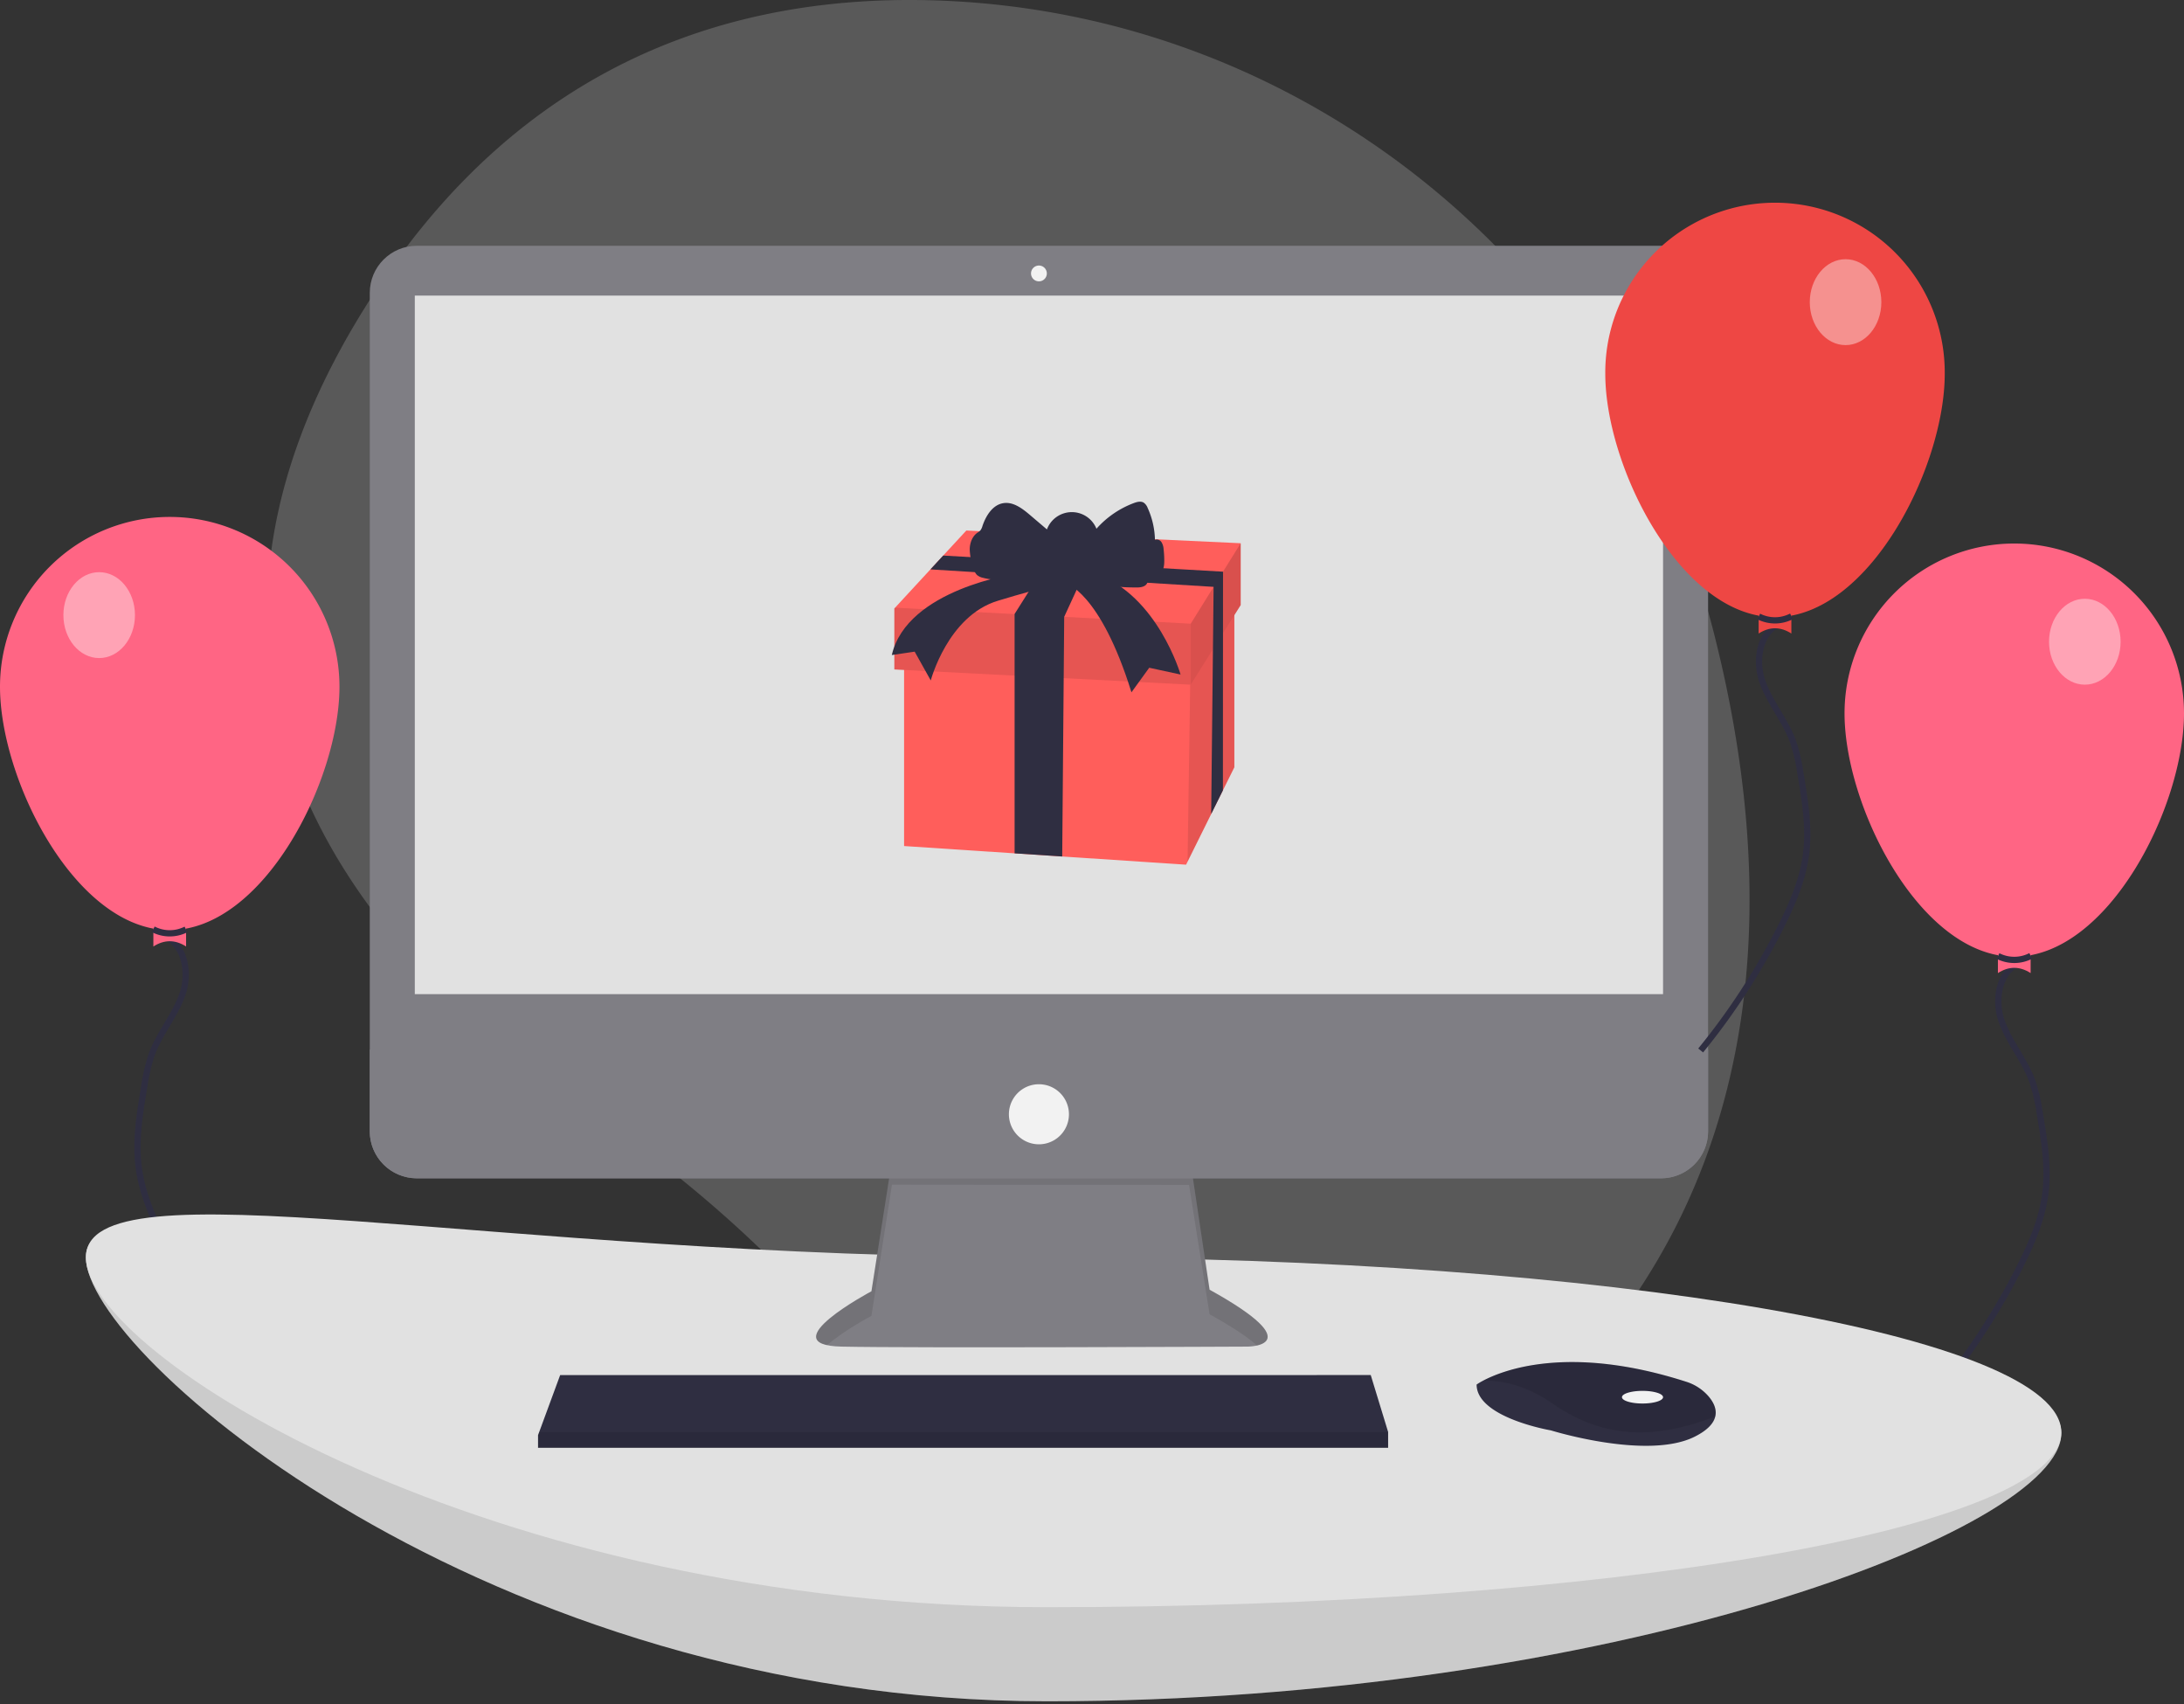 <svg width="700" height="546" viewBox="0 0 700 546" fill="none" xmlns="http://www.w3.org/2000/svg"><rect x="0" y="0" width="700" height="546" fill="#333333" stroke="none"/><g clip-path="url(#a)"><path opacity=".2" d="M549.307 202.782C519.867 87.018 418.144 3.454 298.743.102 235.62-1.67 169.196 19.265 120.835 92.526c-86.451 130.96 5.312 221.458 69.288 264.461a400.314 400.314 0 0 1 82.742 74.368c43.213 51.28 126.345 115.001 225.352 15.159 71.761-72.366 70.699-166.623 51.09-243.732z" fill="#F2F2F2"/><path d="M700 228.558c0 30.045-24.356 77.996-54.401 77.996s-54.401-47.951-54.401-77.996a54.401 54.401 0 0 1 108.802 0z" fill="#FF6584"/><path d="M647.614 308.489c-6.836 2.354-8.473 11.676-6.121 18.513 2.351 6.838 7.331 12.509 9.837 19.291a57.824 57.824 0 0 1 2.452 10.514c1.431 8.508 2.867 17.166 1.764 25.723-1.046 8.117-4.335 15.77-8.004 23.086a216.021 216.021 0 0 1-25.773 39.779" stroke="#2F2E41" stroke-width="2"/><path d="M650.842 311.798c-3.495-2.244-6.991-2.244-10.487 0v-10.487h10.487v10.487z" fill="#FF6584"/><path d="M640.383 306.332a11.539 11.539 0 0 0 10.505-.043" stroke="#2F2E41" stroke-width="2"/><path opacity=".4" d="M668.211 219.382c6.335 0 11.47-6.162 11.47-13.764 0-7.602-5.135-13.764-11.47-13.764-6.334 0-11.47 6.162-11.47 13.764 0 7.602 5.136 13.764 11.47 13.764z" fill="#fff"/><path d="M0 220.037c0 30.045 24.356 77.997 54.4 77.997 30.045 0 54.402-47.952 54.402-77.997a54.4 54.4 0 0 0-108.802 0z" fill="#FF6584"/><path d="M52.386 299.968c6.837 2.354 8.473 11.677 6.122 18.514-2.352 6.837-7.332 12.509-9.838 19.291a57.792 57.792 0 0 0-2.452 10.514c-1.431 8.508-2.867 17.166-1.764 25.722 1.047 8.118 4.335 15.77 8.005 23.086a215.948 215.948 0 0 0 25.773 39.779" stroke="#2F2E41" stroke-width="2"/><path d="M49.157 303.277c3.496-2.243 6.992-2.243 10.487 0V292.79H49.157v10.487z" fill="#FF6584"/><path d="M59.617 297.812a11.528 11.528 0 0 1-10.506-.044" stroke="#2F2E41" stroke-width="2"/><path opacity=".4" d="M31.788 210.861c6.335 0 11.47-6.162 11.47-13.764 0-7.601-5.135-13.764-11.47-13.764-6.334 0-11.47 6.163-11.47 13.764 0 7.602 5.136 13.764 11.47 13.764z" fill="#fff"/><path d="M660.674 459.27c0 30.949-145.549 85.861-325.093 85.861-179.545 0-308.053-111.279-308.053-142.228 0-30.95 128.508 30.149 308.053 30.149 179.544 0 325.093-4.732 325.093 26.218z" fill="#E1E1E1"/><path opacity=".1" d="M660.674 459.27c0 30.949-145.549 85.861-325.093 85.861-179.545 0-308.053-111.279-308.053-142.228 0-30.95 128.508 30.149 308.053 30.149 179.544 0 325.093-4.732 325.093 26.218z" fill="#000"/><path d="M660.674 458.942c0 30.95-145.549 56.039-325.093 56.039-179.545 0-308.053-81.129-308.053-112.078 0-30.95 128.508 0 308.053 0 179.544 0 325.093 25.089 325.093 56.039z" fill="#E1E1E1"/><path d="M285.893 371.725l-6.584 42.033s-32.411 17.219-9.622 17.725c22.79.507 130.153 0 130.153 0s20.763 0-12.155-18.231l-6.583-44.06-95.209 2.533z" fill="#7F7E84"/><path opacity=".1" d="M265.102 431.027c5.175-4.605 14.206-9.404 14.206-9.404l6.584-42.033 95.209.089 6.583 41.438c7.677 4.251 12.432 7.511 15.214 10.011 4.228-.965 8.848-4.55-15.214-17.876l-6.583-44.06-95.209 2.533-6.584 42.033s-27.235 14.471-14.206 17.269z" fill="#000"/><path d="M532.382 78.755H133.599c-8.329 0-15.081 6.752-15.081 15.082v268.63c0 8.329 6.752 15.082 15.081 15.082h398.783c8.329 0 15.082-6.753 15.082-15.082V93.837c0-8.33-6.753-15.082-15.082-15.082z" fill="#7F7E84"/><path d="M533.03 94.707H132.95V318.55h400.08V94.708z" fill="#E1E1E1"/><path d="M332.99 90.15a2.532 2.532 0 1 0 0-5.064 2.532 2.532 0 0 0 0 5.064z" fill="#F2F2F2"/><path d="M547.464 336.274v26.193a15.082 15.082 0 0 1-15.082 15.081H133.599a15.062 15.062 0 0 1-10.665-4.416 15.062 15.062 0 0 1-4.416-10.665v-26.193h428.946z" fill="#7F7E84"/><path d="M444.911 458.83v5.065H172.452v-4.051l.375-1.014 6.715-18.231H439.34l5.571 18.231zm104.852-4.957c-.497 2.121-2.37 4.36-6.604 6.477-15.193 7.596-46.085-2.026-46.085-2.026s-23.803-4.051-23.803-14.686a18.928 18.928 0 0 1 2.087-1.241c6.388-3.379 27.566-11.718 65.119.353a15.658 15.658 0 0 1 7.138 4.678c1.522 1.781 2.715 4.041 2.148 6.445z" fill="#2F2E41"/><path opacity=".1" d="M549.763 453.873c-18.596 7.125-35.171 7.657-52.182-4.158-8.579-5.956-16.373-7.43-22.223-7.318 6.388-3.379 27.567-11.718 65.119.353a15.653 15.653 0 0 1 7.138 4.678c1.522 1.781 2.715 4.041 2.148 6.445z" fill="#000"/><path d="M526.447 449.715c3.636 0 6.583-.907 6.583-2.026 0-1.119-2.947-2.026-6.583-2.026s-6.584.907-6.584 2.026c0 1.119 2.948 2.026 6.584 2.026zM332.99 366.66a9.622 9.622 0 1 0 0-19.244 9.622 9.622 0 0 0 0 19.244z" fill="#F2F2F2"/><path opacity=".1" d="M444.911 458.83v5.065H172.452v-4.051l.375-1.014h272.084z" fill="#000"/><path d="M570.929 199.687c-6.837 2.354-8.473 11.677-6.122 18.514 2.352 6.837 7.332 12.509 9.838 19.291a57.782 57.782 0 0 1 2.451 10.514c1.432 8.508 2.868 17.166 1.764 25.722-1.046 8.118-4.335 15.771-8.003 23.087a215.933 215.933 0 0 1-25.774 39.778" stroke="#2F2E41" stroke-width="2"/><path d="M623.315 119.757c0 30.044-24.356 77.996-54.401 77.996-30.044 0-54.4-47.952-54.4-77.996a54.402 54.402 0 1 1 108.801 0z" fill="#EE4744"/><path d="M574.158 202.996c-3.496-2.243-6.991-2.243-10.487 0v-10.487h10.487v10.487z" fill="#EE4744"/><path d="M563.698 197.531a11.534 11.534 0 0 0 10.506-.043" stroke="#2F2E41" stroke-width="2"/><path opacity=".4" d="M591.527 110.581c6.334 0 11.47-6.163 11.47-13.764 0-7.602-5.136-13.765-11.47-13.765-6.335 0-11.47 6.163-11.47 13.764 0 7.602 5.135 13.765 11.47 13.765z" fill="#fff"/><path d="M395.622 189.126v56.725l-14.995 30.254v.003l-.476.955-39.699-2.622-15.261-1.009-35.42-2.34v-67.853l35.42.999 15.839.448 40.072 1.132 14.52-16.692z" fill="#FF5E5B"/><path opacity=".1" d="M395.623 192.472v53.379l-3.664 7.39v.003l-3.757 7.575v.003l-7.575 15.283.847-56.725.171-11.443 7.203-7.968v-.003l3.14-3.474 3.635-4.02z" fill="#000"/><path d="M397.658 174.063v19.813l-2.036 3.243-3.637 5.794-3.221 5.133-7.119 11.342-.171-.008-94.824-4.877v-19.542l.24-.257 11.32-12.255 4.098-4.435 7.412-8.023 87.938 4.072z" fill="#FF5E5B"/><path opacity=".1" d="M381.645 199.847v19.541l-94.995-4.885v-19.542l.24-.257 94.755 5.143z" fill="#000"/><path opacity=".15" d="M397.658 174.063v19.813l-16.013 25.512v-19.541l16.013-25.784z" fill="#000"/><path d="M391.997 183.179l-.008 13.313-.003 6.421-.027 50.328v.003l-3.757 7.575.563-52.773.083-8.077v-.003l.128-11.923-90.765-5.594 4.098-4.435 89.688 5.165z" fill="#2F2E41"/><path d="M347.447 183.833l-6.359 13.812-.057 7.041-.579 69.755-15.261-1.009v-76.706l8.143-12.893h14.113z" fill="#2F2E41"/><path d="M326.503 184.763a20.167 20.167 0 0 1-11.374.399 4.569 4.569 0 0 1-1.996-.925 5.175 5.175 0 0 1-1.234-2.445 19.312 19.312 0 0 1-1.089-5.853c.045-1.992.808-4.072 2.433-5.225.331-.199.64-.432.924-.694.339-.428.583-.923.716-1.453 1.112-3.317 3.267-6.819 6.725-7.35 3.19-.49 6.093 1.738 8.551 3.83l5.395 4.591a8.515 8.515 0 0 1 12.692-4.12 8.511 8.511 0 0 1 3.18 3.904 30.185 30.185 0 0 1 12.001-8.235c1.022-.381 2.223-.691 3.154-.124a3.621 3.621 0 0 1 1.256 1.684 25.927 25.927 0 0 1 2.338 10.228 1.792 1.792 0 0 1 2.08.717 4.73 4.73 0 0 1 .693 2.255c.144 1.233.215 2.474.215 3.715-.001 1.309-.122 2.723-.975 3.716-1.103 1.283-3.006 1.418-4.698 1.459.815.722.417 2.178-.483 2.79-.901.611-2.066.623-3.155.612-4.197-.041-8.662-.16-12.153-2.49-1.379-.92-2.533-2.145-3.916-3.06-3.387-2.242-7.641-2.349-11.562-2.163-3.539.167-6.348 3.108-9.718 4.237z" fill="#2F2E41"/><path d="M325.733 183.833s-35.012 4.886-39.897 26.056l7.328-1.086 5.157 9.228s5.428-20.627 21.441-25.513c16.014-4.885 21.713-5.699 21.713-5.699s11.128 2.714 21.17 35.012l5.7-7.871 10.042 2.171s-7.328-25.241-27.141-32.298h-25.513z" fill="#2F2E41"/></g><defs><clipPath id="a"><path fill="#fff" d="M0 0h700v545.131H0z"/></clipPath></defs></svg>